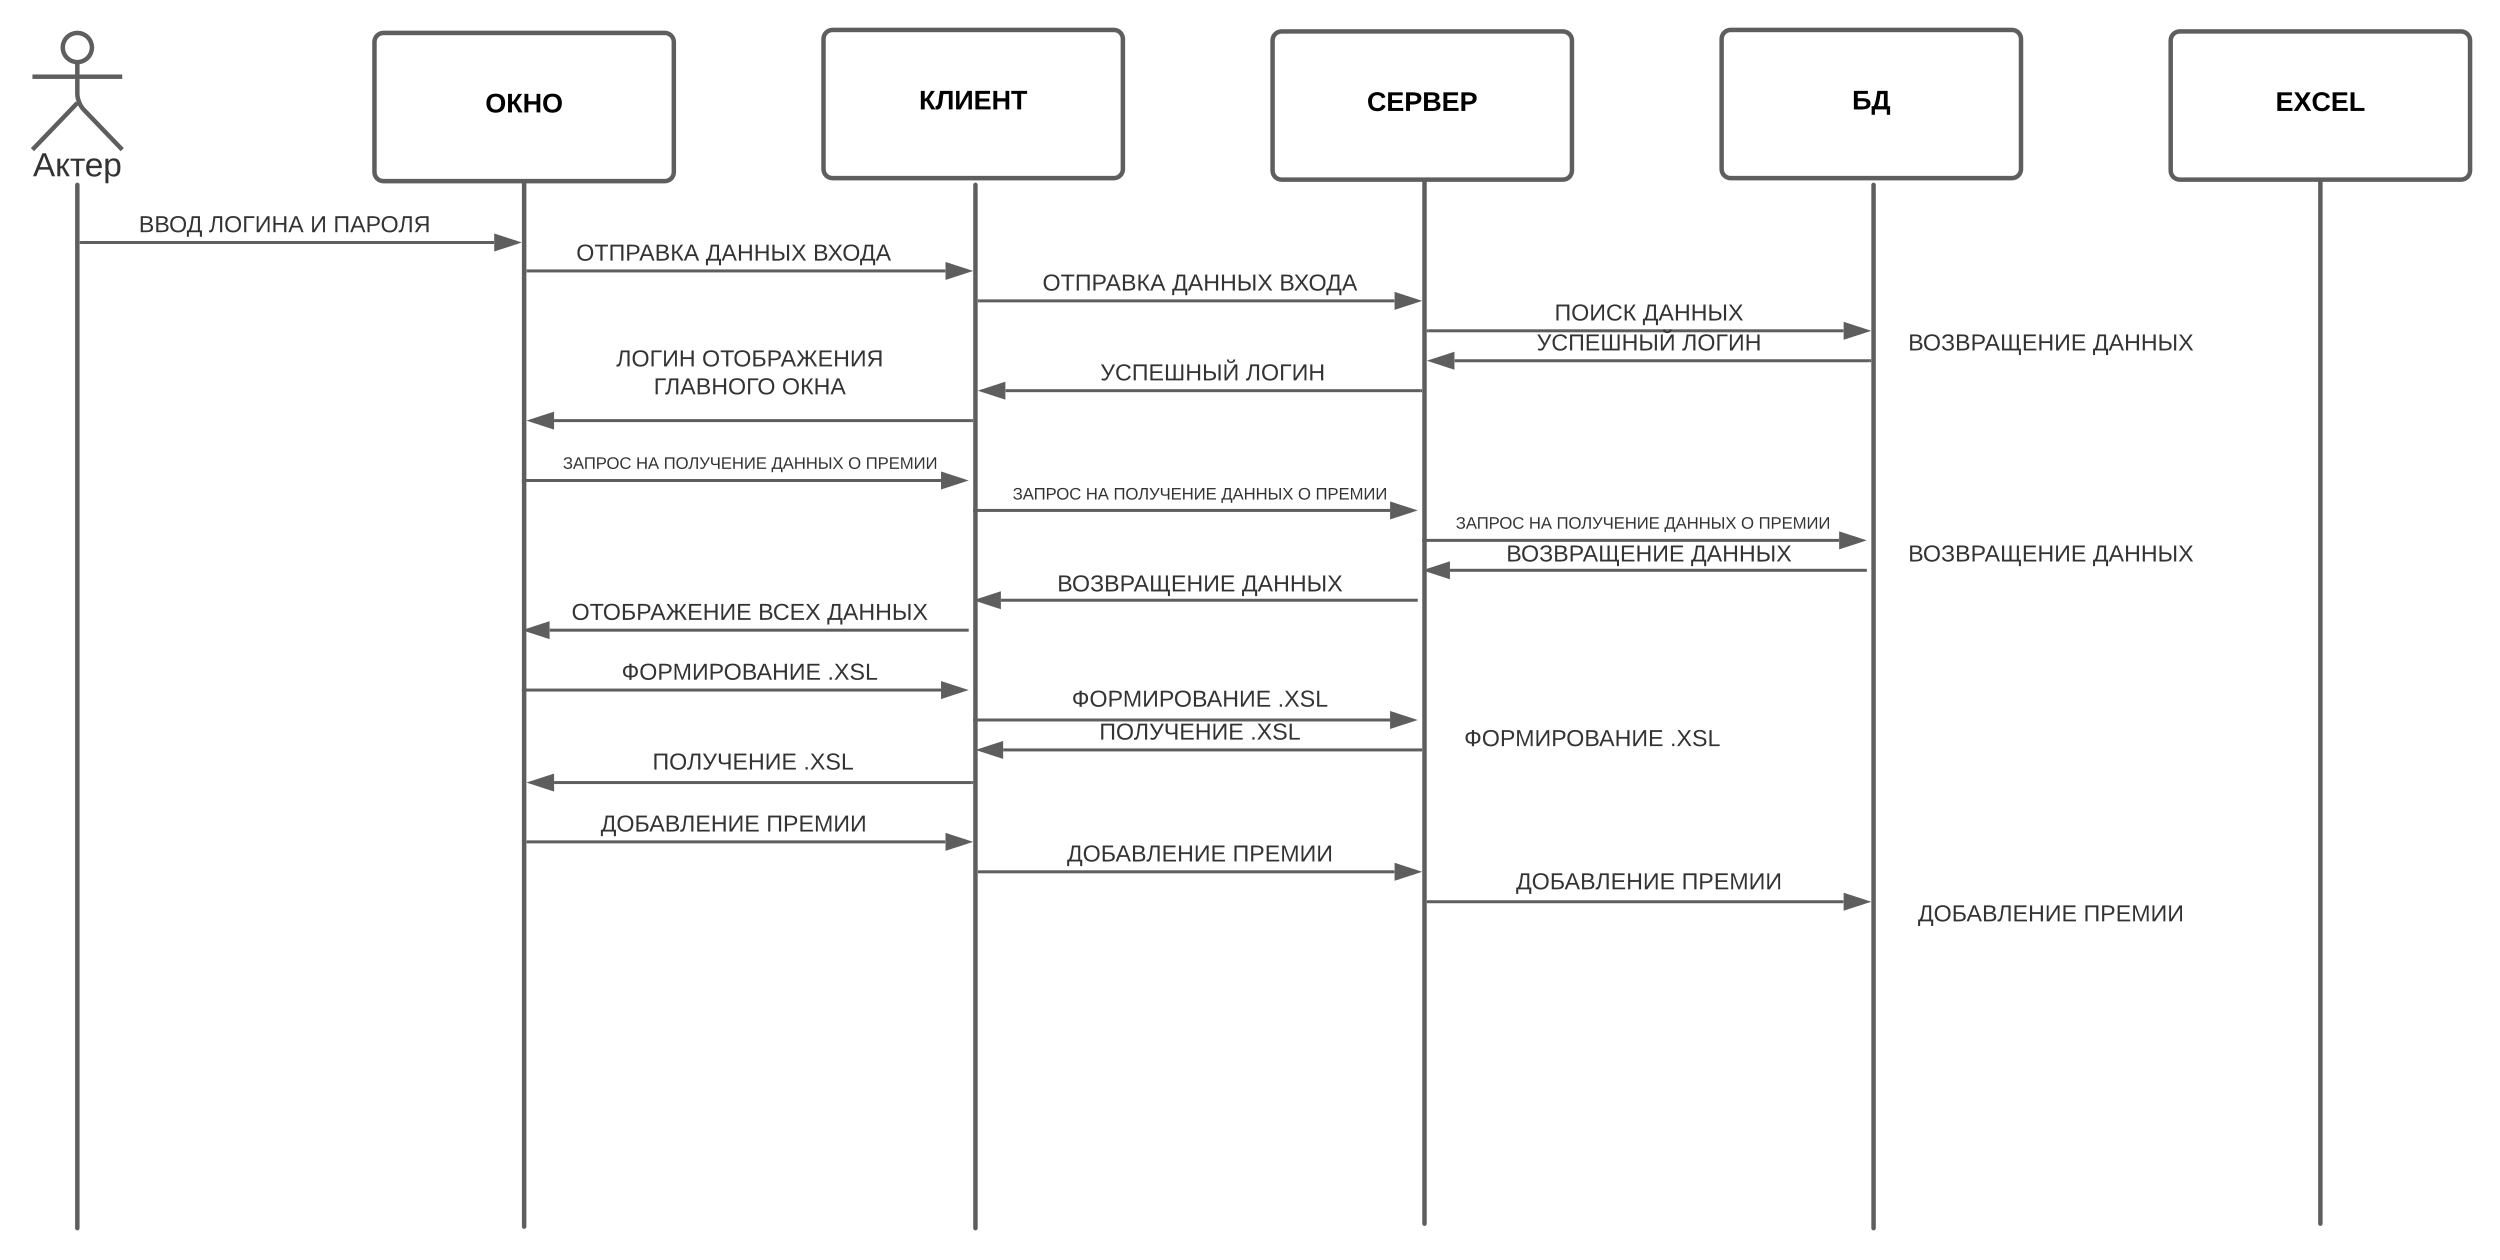 <svg xmlns="http://www.w3.org/2000/svg" xmlns:xlink="http://www.w3.org/1999/xlink" xmlns:lucid="lucid" width="1670.16" height="842"><g transform="translate(50.16 -79)" lucid:page-tab-id="0_0"><path d="M-1806.87 0h3677.74v1322.83h-3677.74z" fill="#fff"/><path d="M20 201h240v60H20z" fill="none"/><use xlink:href="#a" transform="matrix(1,0,0,1,20,201) translate(22.583 33.111)"/><use xlink:href="#b" transform="matrix(1,0,0,1,20,201) translate(69.38 33.111)"/><use xlink:href="#c" transform="matrix(1,0,0,1,20,201) translate(137.09 33.111)"/><use xlink:href="#d" transform="matrix(1,0,0,1,20,201) translate(152.559 33.111)"/><path d="M11.25 110.75c0 5.38-4.37 9.75-9.75 9.75s-9.75-4.37-9.75-9.75S-3.88 101 1.5 101s9.75 4.37 9.75 9.75z" stroke="#5e5e5e" stroke-width="3" fill="#fff"/><path d="M1.5 120.5v21.3c0 3.3 1.86 7.94 4.16 10.32L31.5 179m-30-31.2l-30 31.2m0-48.75h60" stroke="#5e5e5e" stroke-width="3" fill="none"/><path d="M-28.5 107c0-3.3 2.7-6 6-6h48c3.3 0 6 2.7 6 6v88c0 3.3-2.7 6-6 6h-48c-3.3 0-6-2.7-6-6z" fill="none"/><use xlink:href="#e" transform="matrix(1,0,0,1,-108.5,179) translate(80.34 17.778)"/><path d="M500 105c0-3.3 2.7-6 6-6h188c3.3 0 6 2.7 6 6v87c0 3.3-2.7 6-6 6H506c-3.3 0-6-2.7-6-6z" stroke="#5e5e5e" stroke-width="3" fill="#fff"/><use xlink:href="#f" transform="matrix(1,0,0,1,508,107) translate(55.825 45.1)"/><path d="M800 106c0-3.3 2.7-6 6-6h188c3.3 0 6 2.7 6 6v87c0 3.3-2.7 6-6 6H806c-3.3 0-6-2.7-6-6z" stroke="#5e5e5e" stroke-width="3" fill="#fff"/><use xlink:href="#g" transform="matrix(1,0,0,1,808,108) translate(55.05 45.1)"/><path d="M1100 105c0-3.3 2.7-6 6-6h188c3.3 0 6 2.7 6 6v87c0 3.3-2.7 6-6 6h-188c-3.3 0-6-2.7-6-6z" stroke="#5e5e5e" stroke-width="3" fill="#fff"/><use xlink:href="#h" transform="matrix(1,0,0,1,1108,107) translate(79.15 45.1)"/><path d="M200 107c0-3.3 2.7-6 6-6h188c3.3 0 6 2.7 6 6v87c0 3.3-2.7 6-6 6H206c-3.3 0-6-2.7-6-6z" stroke="#5e5e5e" stroke-width="3" fill="#fff"/><use xlink:href="#i" transform="matrix(1,0,0,1,208,109) translate(66.05 45.1)"/><path d="M1400 106c0-3.3 2.7-6 6-6h188c3.3 0 6 2.7 6 6v87c0 3.3-2.7 6-6 6h-188c-3.3 0-6-2.7-6-6z" stroke="#5e5e5e" stroke-width="3" fill="#fff"/><use xlink:href="#j" transform="matrix(1,0,0,1,1408,108) translate(62.05 45.1)"/><path d="M300 200.75c.4 0 .75.34.75.75v697c0 .4-.34.75-.75.75-.4 0-.75-.34-.75-.75v-697c0-.4.34-.75.75-.75zM601.5 201.75c.4 0 .75.34.75.75v697c0 .4-.34.75-.75.75-.4 0-.75-.34-.75-.75v-697c0-.4.34-.75.75-.75zM1.5 201.75c.4 0 .75.34.75.75v697c0 .4-.34.75-.75.75-.4 0-.75-.34-.75-.75v-697c0-.4.34-.75.75-.75zM901.5 198.75c.4 0 .75.34.75.75v697c0 .4-.34.75-.75.75-.4 0-.75-.34-.75-.75v-697c0-.4.34-.75.75-.75zM1201.5 201.75c.4 0 .75.34.75.75v697c0 .4-.34.75-.75.75-.4 0-.75-.34-.75-.75v-697c0-.4.34-.75.75-.75zM1500 198.75c.4 0 .75.34.75.75v697c0 .4-.34.75-.75.75-.4 0-.75-.34-.75-.75v-697c0-.4.34-.75.75-.75z" stroke="#5e5e5e" stroke-width="1.5" fill="none"/><path d="M4 241h276" stroke="#5e5e5e" stroke-width="2" fill="none"/><path d="M4.03 242H3v-2h1.03" fill="#5e5e5e"/><path d="M295.26 241L281 245.64v-9.28z" stroke="#5e5e5e" stroke-width="2" fill="#5e5e5e"/><path d="M302.5 260h279" stroke="#5e5e5e" stroke-width="2" fill="none"/><path d="M302.53 261h-1.03v-2h1.03" fill="#5e5e5e"/><path d="M596.76 260l-14.26 4.64v-9.28z" stroke="#5e5e5e" stroke-width="2" fill="#5e5e5e"/><path d="M604 280h277.5" stroke="#5e5e5e" stroke-width="2" fill="none"/><path d="M604.03 281H603v-2h1.03" fill="#5e5e5e"/><path d="M896.76 280l-14.26 4.64v-9.28z" stroke="#5e5e5e" stroke-width="2" fill="#5e5e5e"/><path d="M904 300h277.5" stroke="#5e5e5e" stroke-width="2" fill="none"/><path d="M904.03 301H903v-2h1.03" fill="#5e5e5e"/><path d="M1196.76 300l-14.26 4.64v-9.28z" stroke="#5e5e5e" stroke-width="2" fill="#5e5e5e"/><path d="M1199 320H921.5" stroke="#5e5e5e" stroke-width="2" fill="none"/><path d="M1200 321h-1.03v-2h1.03" fill="#5e5e5e"/><path d="M906.24 320l14.26-4.64v9.28z" stroke="#5e5e5e" stroke-width="2" fill="#5e5e5e"/><path d="M899 340H621.5" stroke="#5e5e5e" stroke-width="2" fill="none"/><path d="M900 341h-1.03v-2H900" fill="#5e5e5e"/><path d="M606.24 340l14.26-4.64v9.28z" stroke="#5e5e5e" stroke-width="2" fill="#5e5e5e"/><path d="M599 360H320" stroke="#5e5e5e" stroke-width="2" fill="none"/><path d="M600 361h-1.03v-2H600" fill="#5e5e5e"/><path d="M304.74 360l14.26-4.64v9.28z" stroke="#5e5e5e" stroke-width="2" fill="#5e5e5e"/><path d="M299.5 400h279M299.53 400h-1.03" stroke="#5e5e5e" stroke-width="2" fill="none"/><path d="M593.76 400l-14.26 4.64v-9.28z" stroke="#5e5e5e" stroke-width="2" fill="#5e5e5e"/><path d="M601 420h277.5M601.03 420H600" stroke="#5e5e5e" stroke-width="2" fill="none"/><path d="M893.76 420l-14.26 4.64v-9.28z" stroke="#5e5e5e" stroke-width="2" fill="#5e5e5e"/><path d="M901 440h277.5M901.03 440H900" stroke="#5e5e5e" stroke-width="2" fill="none"/><path d="M1193.76 440l-14.26 4.64v-9.28z" stroke="#5e5e5e" stroke-width="2" fill="#5e5e5e"/><path d="M1196 460H918.5M1195.97 460h1.03" stroke="#5e5e5e" stroke-width="2" fill="none"/><path d="M903.24 460l14.26-4.64v9.28z" stroke="#5e5e5e" stroke-width="2" fill="#5e5e5e"/><path d="M896 480H618.5M895.97 480H897" stroke="#5e5e5e" stroke-width="2" fill="none"/><path d="M603.24 480l14.26-4.64v9.28z" stroke="#5e5e5e" stroke-width="2" fill="#5e5e5e"/><path d="M596 500H317M595.97 500H597" stroke="#5e5e5e" stroke-width="2" fill="none"/><path d="M301.74 500l14.26-4.64v9.28z" stroke="#5e5e5e" stroke-width="2" fill="#5e5e5e"/><path d="M299.5 540h279M299.53 540h-1.03" stroke="#5e5e5e" stroke-width="2" fill="none"/><path d="M593.76 540l-14.26 4.64v-9.28z" stroke="#5e5e5e" stroke-width="2" fill="#5e5e5e"/><path d="M601 560h277.5M601.03 560H600" stroke="#5e5e5e" stroke-width="2" fill="none"/><path d="M893.76 560l-14.26 4.64v-9.28z" stroke="#5e5e5e" stroke-width="2" fill="#5e5e5e"/><path d="M899 580H620M898.97 580H900" stroke="#5e5e5e" stroke-width="2" fill="none"/><path d="M604.74 580l14.26-4.64v9.28z" stroke="#5e5e5e" stroke-width="2" fill="#5e5e5e"/><path d="M599 601.8H320" stroke="#5e5e5e" stroke-width="2" fill="none"/><path d="M600 602.8h-1.03v-2H600" fill="#5e5e5e"/><path d="M304.74 601.8l14.26-4.63v9.27z" stroke="#5e5e5e" stroke-width="2" fill="#5e5e5e"/><path d="M320 220h240v60H320z" fill="none"/><use xlink:href="#k" transform="matrix(1,0,0,1,320,220) translate(14.827 33.111)"/><use xlink:href="#l" transform="matrix(1,0,0,1,320,220) translate(101.333 33.111)"/><use xlink:href="#m" transform="matrix(1,0,0,1,320,220) translate(173.019 33.111)"/><path d="M631.5 240h240v60h-240z" fill="none"/><use xlink:href="#k" transform="matrix(1,0,0,1,631.5,240) translate(14.827 33.111)"/><use xlink:href="#l" transform="matrix(1,0,0,1,631.5,240) translate(101.333 33.111)"/><use xlink:href="#m" transform="matrix(1,0,0,1,631.5,240) translate(173.019 33.111)"/><path d="M931.5 260h240v60h-240z" fill="none"/><use xlink:href="#n" transform="matrix(1,0,0,1,931.5,260) translate(56.849 33.111)"/><use xlink:href="#o" transform="matrix(1,0,0,1,931.5,260) translate(115.787 33.111)"/><path d="M1200 280h240v60h-240z" fill="none"/><use xlink:href="#p" transform="matrix(1,0,0,1,1200,280) translate(24.636 33.111)"/><use xlink:href="#o" transform="matrix(1,0,0,1,1200,280) translate(148 33.111)"/><path d="M931.5 280h240v60h-240z" fill="none"/><use xlink:href="#q" transform="matrix(1,0,0,1,931.5,280) translate(44.901 33.111)"/><use xlink:href="#r" transform="matrix(1,0,0,1,931.5,280) translate(142.08 33.111)"/><path d="M640 300h240v60H640z" fill="none"/><use xlink:href="#q" transform="matrix(1,0,0,1,640,300) translate(44.901 33.111)"/><use xlink:href="#r" transform="matrix(1,0,0,1,640,300) translate(142.08 33.111)"/><path d="M330.75 300h240v60h-240z" fill="none"/><use xlink:href="#s" transform="matrix(1,0,0,1,330.75,300) translate(30.772 23.778)"/><use xlink:href="#t" transform="matrix(1,0,0,1,330.75,300) translate(88.111 23.778)"/><use xlink:href="#u" transform="matrix(1,0,0,1,330.75,300) translate(55.812 42.444)"/><use xlink:href="#v" transform="matrix(1,0,0,1,330.75,300) translate(141.497 42.444)"/><path d="M301.5 360H600v60H301.5z" fill="none"/><use xlink:href="#w" transform="matrix(1,0,0,1,301.5,360) translate(24.392 32.222)"/><use xlink:href="#x" transform="matrix(1,0,0,1,301.5,360) translate(73.219 32.222)"/><use xlink:href="#y" transform="matrix(1,0,0,1,301.5,360) translate(91.707 32.222)"/><use xlink:href="#z" transform="matrix(1,0,0,1,301.5,360) translate(163.744 32.222)"/><use xlink:href="#A" transform="matrix(1,0,0,1,301.5,360) translate(214.948 32.222)"/><use xlink:href="#B" transform="matrix(1,0,0,1,301.5,360) translate(226.676 32.222)"/><path d="M603 381h297v59H603z" fill="none"/><use xlink:href="#w" transform="matrix(1,0,0,1,603,381) translate(23.392 31.722)"/><use xlink:href="#x" transform="matrix(1,0,0,1,603,381) translate(72.219 31.722)"/><use xlink:href="#y" transform="matrix(1,0,0,1,603,381) translate(90.707 31.722)"/><use xlink:href="#z" transform="matrix(1,0,0,1,603,381) translate(162.744 31.722)"/><use xlink:href="#A" transform="matrix(1,0,0,1,603,381) translate(213.948 31.722)"/><use xlink:href="#B" transform="matrix(1,0,0,1,603,381) translate(225.676 31.722)"/><path d="M903 400h288.5v60H903z" fill="none"/><use xlink:href="#w" transform="matrix(1,0,0,1,903,400) translate(19.392 32.222)"/><use xlink:href="#x" transform="matrix(1,0,0,1,903,400) translate(68.219 32.222)"/><use xlink:href="#y" transform="matrix(1,0,0,1,903,400) translate(86.707 32.222)"/><use xlink:href="#z" transform="matrix(1,0,0,1,903,400) translate(158.744 32.222)"/><use xlink:href="#A" transform="matrix(1,0,0,1,903,400) translate(209.948 32.222)"/><use xlink:href="#B" transform="matrix(1,0,0,1,903,400) translate(221.676 32.222)"/><path d="M1200 421h240v60h-240z" fill="none"/><use xlink:href="#p" transform="matrix(1,0,0,1,1200,421) translate(24.636 33.111)"/><use xlink:href="#o" transform="matrix(1,0,0,1,1200,421) translate(148 33.111)"/><path d="M931.5 421h240v60h-240z" fill="none"/><use xlink:href="#p" transform="matrix(1,0,0,1,931.5,421) translate(24.636 33.111)"/><use xlink:href="#o" transform="matrix(1,0,0,1,931.5,421) translate(148 33.111)"/><path d="M631.5 441h240v60h-240z" fill="none"/><g><use xlink:href="#p" transform="matrix(1,0,0,1,631.5,441) translate(24.636 33.111)"/><use xlink:href="#o" transform="matrix(1,0,0,1,631.5,441) translate(148 33.111)"/></g><path d="M330.75 460h240v60h-240z" fill="none"/><g><use xlink:href="#C" transform="matrix(1,0,0,1,330.75,460) translate(0.957 33.111)"/><use xlink:href="#D" transform="matrix(1,0,0,1,330.75,460) translate(125.574 33.111)"/><use xlink:href="#o" transform="matrix(1,0,0,1,330.75,460) translate(171.679 33.111)"/></g><path d="M330.75 500h240v60h-240z" fill="none"/><g><use xlink:href="#E" transform="matrix(1,0,0,1,330.75,500) translate(34.38 33.111)"/><use xlink:href="#F" transform="matrix(1,0,0,1,330.75,500) translate(171.917 33.111)"/></g><path d="M631.5 518h240v60h-240z" fill="none"/><g><use xlink:href="#E" transform="matrix(1,0,0,1,631.5,518) translate(34.38 33.111)"/><use xlink:href="#F" transform="matrix(1,0,0,1,631.5,518) translate(171.917 33.111)"/></g><path d="M333 560h240v60H333z" fill="none"/><g><use xlink:href="#G" transform="matrix(1,0,0,1,333,560) translate(52.722 33.111)"/><use xlink:href="#F" transform="matrix(1,0,0,1,333,560) translate(153.574 33.111)"/></g><path d="M923 560h181.24v28.67H923z" fill="#fff" fill-opacity="0"/><g><use xlink:href="#E" transform="matrix(1,0,0,1,928,565) translate(0 12.444)"/><use xlink:href="#F" transform="matrix(1,0,0,1,928,565) translate(137.537 12.444)"/></g><path d="M631.5 540h240v60h-240z" fill="none"/><g><use xlink:href="#G" transform="matrix(1,0,0,1,631.5,540) translate(52.722 33.111)"/><use xlink:href="#F" transform="matrix(1,0,0,1,631.5,540) translate(153.574 33.111)"/></g><path d="M302.5 641.42h279M302.53 641.42h-1.03" stroke="#5e5e5e" stroke-width="2" fill="none"/><path d="M596.76 641.42l-14.26 4.63v-9.27z" stroke="#5e5e5e" stroke-width="2" fill="#5e5e5e"/><path d="M604 661.42h277.5M604.03 661.42H603" stroke="#5e5e5e" stroke-width="2" fill="none"/><path d="M896.76 661.42l-14.26 4.63v-9.27z" stroke="#5e5e5e" stroke-width="2" fill="#5e5e5e"/><path d="M904 681.42h277.5M904.03 681.42H903" stroke="#5e5e5e" stroke-width="2" fill="none"/><path d="M1196.76 681.42l-14.26 4.63v-9.27z" stroke="#5e5e5e" stroke-width="2" fill="#5e5e5e"/><path d="M320 601.42h240v60H320z" fill="none"/><g><use xlink:href="#H" transform="matrix(1,0,0,1,320,601.417) translate(31.139 33.111)"/><use xlink:href="#I" transform="matrix(1,0,0,1,320,601.417) translate(141.756 33.111)"/></g><path d="M631.5 621.42h240v60h-240z" fill="none"/><g><use xlink:href="#H" transform="matrix(1,0,0,1,631.5,621.417) translate(31.139 33.111)"/><use xlink:href="#I" transform="matrix(1,0,0,1,631.5,621.417) translate(141.756 33.111)"/></g><path d="M1200 661.42h240v60h-240z" fill="none"/><g><use xlink:href="#H" transform="matrix(1,0,0,1,1200,661.417) translate(31.139 33.111)"/><use xlink:href="#I" transform="matrix(1,0,0,1,1200,661.417) translate(141.756 33.111)"/></g><path d="M931.5 640h240v60h-240z" fill="none"/><g><use xlink:href="#H" transform="matrix(1,0,0,1,931.5,640) translate(31.139 33.111)"/><use xlink:href="#I" transform="matrix(1,0,0,1,931.5,640) translate(141.756 33.111)"/></g><defs><path fill="#333" d="M160-131c35 5 61 23 61 61C221 17 115-2 30 0v-248c76 3 177-17 177 60 0 33-19 50-47 57zm-97-11c50-1 110 9 110-42 0-47-63-36-110-37v79zm0 115c55-2 124 14 124-45 0-56-70-42-124-44v89" id="J"/><path fill="#333" d="M140-251c81 0 123 46 123 126C263-46 219 4 140 4 59 4 17-45 17-125s42-126 123-126zm0 227c63 0 89-41 89-101s-29-99-89-99c-61 0-89 39-89 99S79-25 140-24" id="K"/><path fill="#333" d="M206-28h31V72h-32V0H34v72H3V-28h25c38-50 38-143 51-220h127v220zm-32 0v-192h-66C95-156 94-78 66-28h108" id="L"/><g id="a"><use transform="matrix(0.043,0,0,0.043,0,0)" xlink:href="#J"/><use transform="matrix(0.043,0,0,0.043,10.37,0)" xlink:href="#J"/><use transform="matrix(0.043,0,0,0.043,20.222,0)" xlink:href="#K"/><use transform="matrix(0.043,0,0,0.043,31.975,0)" xlink:href="#L"/></g><path fill="#333" d="M174-220h-73C86-151 89-61 55-11 46 3 24 5 3 1v-27c55 4 50-76 57-132l12-90h135V0h-33v-220" id="M"/><path fill="#333" d="M188-248v28H63V0H30v-248h158" id="N"/><path fill="#333" d="M30 0v-248h30L58-37l132-211h39V0h-30l1-209L70 0H30" id="O"/><path fill="#333" d="M197 0v-115H63V0H30v-248h33v105h134v-105h34V0h-34" id="P"/><path fill="#333" d="M205 0l-28-72H64L36 0H1l101-248h38L239 0h-34zm-38-99l-47-123c-12 45-31 82-46 123h93" id="Q"/><g id="b"><use transform="matrix(0.043,0,0,0.043,0,0)" xlink:href="#M"/><use transform="matrix(0.043,0,0,0.043,10.198,0)" xlink:href="#K"/><use transform="matrix(0.043,0,0,0.043,22.296,0)" xlink:href="#N"/><use transform="matrix(0.043,0,0,0.043,30.679,0)" xlink:href="#O"/><use transform="matrix(0.043,0,0,0.043,41.827,0)" xlink:href="#P"/><use transform="matrix(0.043,0,0,0.043,53.019,0)" xlink:href="#Q"/></g><use transform="matrix(0.043,0,0,0.043,0,0)" xlink:href="#O" id="c"/><path fill="#333" d="M197 0v-219H63V0H30v-248h201V0h-34" id="R"/><path fill="#333" d="M30-248c87 1 191-15 191 75 0 78-77 80-158 76V0H30v-248zm33 125c57 0 124 11 124-50 0-59-68-47-124-48v98" id="S"/><path fill="#333" d="M27-177c-1-92 116-68 204-71V0h-34v-103h-77L56 0H17l70-107c-37-6-59-29-60-70zm170-44c-58 3-137-15-137 45 1 60 77 46 137 47v-92" id="T"/><g id="d"><use transform="matrix(0.043,0,0,0.043,0,0)" xlink:href="#R"/><use transform="matrix(0.043,0,0,0.043,11.148,0)" xlink:href="#Q"/><use transform="matrix(0.043,0,0,0.043,21.519,0)" xlink:href="#S"/><use transform="matrix(0.043,0,0,0.043,31.543,0)" xlink:href="#K"/><use transform="matrix(0.043,0,0,0.043,43.469,0)" xlink:href="#M"/><use transform="matrix(0.043,0,0,0.043,53.667,0)" xlink:href="#T"/></g><path fill="#333" d="M75-87c-4 1-14 3-19 3V0H24v-190h32v83c26-2 31-21 43-41l26-42h33l-61 86L159 0h-35" id="U"/><path fill="#333" d="M6-190h153v23H98V0H67v-167H6v-23" id="V"/><path fill="#333" d="M100-194c63 0 86 42 84 106H49c0 40 14 67 53 68 26 1 43-12 49-29l28 8c-11 28-37 45-77 45C44 4 14-33 15-96c1-61 26-98 85-98zm52 81c6-60-76-77-97-28-3 7-6 17-6 28h103" id="W"/><path fill="#333" d="M115-194c55 1 70 41 70 98S169 2 115 4C84 4 66-9 55-30l1 105H24l-1-265h31l2 30c10-21 28-34 59-34zm-8 174c40 0 45-34 45-75s-6-73-45-74c-42 0-51 32-51 76 0 43 10 73 51 73" id="X"/><g id="e"><use transform="matrix(0.062,0,0,0.062,0,0)" xlink:href="#Q"/><use transform="matrix(0.062,0,0,0.062,14.815,0)" xlink:href="#U"/><use transform="matrix(0.062,0,0,0.062,24.753,0)" xlink:href="#V"/><use transform="matrix(0.062,0,0,0.062,34.63,0)" xlink:href="#W"/><use transform="matrix(0.062,0,0,0.062,46.975,0)" xlink:href="#X"/></g><path d="M98-112c-6 3-14 5-22 6V0H24v-248h52v106c24-6 35-30 47-49l36-57h53l-77 111L220 0h-56" id="Y"/><path d="M107-205C87-117 104 19 1 0v-44c46 2 41-73 48-121l12-83h168V0h-50v-205h-72" id="Z"/><path d="M24 0v-248h46L69-55l107-193h59V0h-46l1-191L83 0H24" id="aa"/><path d="M24 0v-248h195v40H76v63h132v40H76v65h150V0H24" id="ab"/><path d="M186 0v-106H76V0H24v-248h52v99h110v-99h50V0h-50" id="ac"/><path d="M136-208V0H84v-208H4v-40h212v40h-80" id="ad"/><g id="f"><use transform="matrix(0.05,0,0,0.05,0,0)" xlink:href="#Y"/><use transform="matrix(0.05,0,0,0.05,10.95,0)" xlink:href="#Z"/><use transform="matrix(0.05,0,0,0.05,23.55,0)" xlink:href="#aa"/><use transform="matrix(0.05,0,0,0.05,36.45,0)" xlink:href="#ab"/><use transform="matrix(0.05,0,0,0.05,48.45,0)" xlink:href="#ac"/><use transform="matrix(0.05,0,0,0.05,61.4,0)" xlink:href="#ad"/></g><path d="M67-125c0 53 21 87 73 88 37 1 54-22 65-47l45 17C233-25 199 4 140 4 58 4 20-42 15-125 8-235 124-281 211-232c18 10 29 29 36 50l-46 12c-8-25-30-41-62-41-52 0-71 34-72 86" id="ae"/><path d="M24-248c93 1 206-16 204 79-1 75-69 88-152 82V0H24v-248zm52 121c47 0 100 7 100-41 0-47-54-39-100-39v80" id="af"/><path d="M182-130c37 4 62 22 62 59C244 23 116-4 24 0v-248c84 5 203-23 205 63 0 31-19 50-47 55zM76-148c40-3 101 13 101-30 0-44-60-28-101-31v61zm0 110c48-3 116 14 116-37 0-48-69-32-116-35v72" id="ag"/><g id="g"><use transform="matrix(0.05,0,0,0.05,0,0)" xlink:href="#ae"/><use transform="matrix(0.05,0,0,0.05,12.95,0)" xlink:href="#ab"/><use transform="matrix(0.05,0,0,0.05,24.95,0)" xlink:href="#af"/><use transform="matrix(0.05,0,0,0.05,36.95,0)" xlink:href="#ag"/><use transform="matrix(0.05,0,0,0.05,49.9,0)" xlink:href="#ab"/><use transform="matrix(0.05,0,0,0.05,61.9,0)" xlink:href="#af"/></g><path d="M76-149c81-1 171-10 170 73C244 22 120-3 24 0v-248h187v40H76v59zm0 109c48-3 118 14 118-35 0-47-71-32-118-34v69" id="ah"/><path d="M217-43h33V72h-44V0H47v72H3V-43h28c29-54 38-131 48-205h138v205zm-50 0v-162h-46c-7 58-16 118-36 162h82" id="ai"/><g id="h"><use transform="matrix(0.05,0,0,0.05,0,0)" xlink:href="#ah"/><use transform="matrix(0.05,0,0,0.05,12.9,0)" xlink:href="#ai"/></g><path d="M140-251c80 0 125 45 125 126S219 4 139 4C58 4 15-44 15-125s44-126 125-126zm-1 214c52 0 73-35 73-88 0-50-21-86-72-86-52 0-73 35-73 86s22 88 72 88" id="aj"/><g id="i"><use transform="matrix(0.05,0,0,0.05,0,0)" xlink:href="#aj"/><use transform="matrix(0.05,0,0,0.05,14,0)" xlink:href="#Y"/><use transform="matrix(0.05,0,0,0.05,24.95,0)" xlink:href="#ac"/><use transform="matrix(0.05,0,0,0.05,37.9,0)" xlink:href="#aj"/></g><path d="M24 0v-248h195v40H76v63h132v40H76v65h150V0H24" id="ak"/><path d="M182 0l-62-99L58 0H3l86-130-79-118h55l55 88 55-88h55l-75 118L237 0h-55" id="al"/><path d="M67-125c0 53 21 87 73 88 37 1 54-22 65-47l45 17C233-25 199 4 140 4 58 4 20-42 15-125 8-235 124-281 211-232c18 10 29 29 36 50l-46 12c-8-25-30-41-62-41-52 0-71 34-72 86" id="am"/><path d="M24 0v-248h52v208h133V0H24" id="an"/><g id="j"><use transform="matrix(0.05,0,0,0.05,0,0)" xlink:href="#ak"/><use transform="matrix(0.05,0,0,0.05,12,0)" xlink:href="#al"/><use transform="matrix(0.05,0,0,0.05,24,0)" xlink:href="#am"/><use transform="matrix(0.05,0,0,0.05,36.95,0)" xlink:href="#ak"/><use transform="matrix(0.05,0,0,0.05,48.95,0)" xlink:href="#an"/></g><path fill="#333" d="M127-220V0H93v-220H8v-28h204v28h-85" id="ao"/><path fill="#333" d="M94-120c-9 3-20 7-31 7V0H30v-248h33v109c41-1 47-27 65-55l36-54h35c-23 32-58 90-81 112L208 0h-39" id="ap"/><g id="k"><use transform="matrix(0.043,0,0,0.043,0,0)" xlink:href="#K"/><use transform="matrix(0.043,0,0,0.043,12.099,0)" xlink:href="#ao"/><use transform="matrix(0.043,0,0,0.043,21.562,0)" xlink:href="#R"/><use transform="matrix(0.043,0,0,0.043,32.71,0)" xlink:href="#S"/><use transform="matrix(0.043,0,0,0.043,42.043,0)" xlink:href="#Q"/><use transform="matrix(0.043,0,0,0.043,52.414,0)" xlink:href="#J"/><use transform="matrix(0.043,0,0,0.043,62.784,0)" xlink:href="#ap"/><use transform="matrix(0.043,0,0,0.043,71.815,0)" xlink:href="#Q"/></g><path fill="#333" d="M63-143c77-2 155-4 155 70C218 13 117 1 30 0v-248h33v105zm0 116c54-1 121 11 121-45 0-53-67-44-121-44v89zM256 0v-248h33V0h-33" id="aq"/><path fill="#333" d="M195 0l-74-108L45 0H8l94-129-87-119h37l69 98 67-98h37l-84 118L233 0h-38" id="ar"/><g id="l"><use transform="matrix(0.043,0,0,0.043,0,0)" xlink:href="#L"/><use transform="matrix(0.043,0,0,0.043,10.5,0)" xlink:href="#Q"/><use transform="matrix(0.043,0,0,0.043,20.87,0)" xlink:href="#P"/><use transform="matrix(0.043,0,0,0.043,32.062,0)" xlink:href="#P"/><use transform="matrix(0.043,0,0,0.043,43.253,0)" xlink:href="#aq"/><use transform="matrix(0.043,0,0,0.043,56.994,0)" xlink:href="#ar"/></g><g id="m"><use transform="matrix(0.043,0,0,0.043,0,0)" xlink:href="#J"/><use transform="matrix(0.043,0,0,0.043,9.679,0)" xlink:href="#ar"/><use transform="matrix(0.043,0,0,0.043,19.531,0)" xlink:href="#K"/><use transform="matrix(0.043,0,0,0.043,31.284,0)" xlink:href="#L"/><use transform="matrix(0.043,0,0,0.043,41.784,0)" xlink:href="#Q"/></g><path fill="#333" d="M212-179c-10-28-35-45-73-45-59 0-87 40-87 99 0 60 29 101 89 101 43 0 62-24 78-52l27 14C228-24 195 4 139 4 59 4 22-46 18-125c-6-104 99-153 187-111 19 9 31 26 39 46" id="as"/><g id="n"><use transform="matrix(0.043,0,0,0.043,0,0)" xlink:href="#R"/><use transform="matrix(0.043,0,0,0.043,11.148,0)" xlink:href="#K"/><use transform="matrix(0.043,0,0,0.043,23.247,0)" xlink:href="#O"/><use transform="matrix(0.043,0,0,0.043,34.395,0)" xlink:href="#as"/><use transform="matrix(0.043,0,0,0.043,45.586,0)" xlink:href="#ap"/></g><g id="o"><use transform="matrix(0.043,0,0,0.043,0,0)" xlink:href="#L"/><use transform="matrix(0.043,0,0,0.043,10.5,0)" xlink:href="#Q"/><use transform="matrix(0.043,0,0,0.043,20.87,0)" xlink:href="#P"/><use transform="matrix(0.043,0,0,0.043,32.062,0)" xlink:href="#P"/><use transform="matrix(0.043,0,0,0.043,43.253,0)" xlink:href="#aq"/><use transform="matrix(0.043,0,0,0.043,56.994,0)" xlink:href="#ar"/></g><path fill="#333" d="M200-71c5 87-137 96-174 38-6-8-10-16-14-25l29-13c12 25 29 48 67 48 33 0 58-14 58-48 0-41-36-45-82-44v-26c42 2 76-5 75-43-1-27-20-40-49-40-34 0-53 18-62 43l-31-10c14-38 43-60 94-60 47 0 79 19 81 64 1 36-22 50-49 58 33 5 55 22 57 58" id="at"/><path fill="#333" d="M323-28V72h-31V0H30v-248h33v220h82v-220h33v220h82v-220h32v220h31" id="au"/><path fill="#333" d="M30 0v-248h187v28H63v79h144v27H63v87h162V0H30" id="av"/><g id="p"><use transform="matrix(0.043,0,0,0.043,0,0)" xlink:href="#J"/><use transform="matrix(0.043,0,0,0.043,9.852,0)" xlink:href="#K"/><use transform="matrix(0.043,0,0,0.043,21.951,0)" xlink:href="#at"/><use transform="matrix(0.043,0,0,0.043,31.327,0)" xlink:href="#J"/><use transform="matrix(0.043,0,0,0.043,41.698,0)" xlink:href="#S"/><use transform="matrix(0.043,0,0,0.043,51.031,0)" xlink:href="#Q"/><use transform="matrix(0.043,0,0,0.043,61.401,0)" xlink:href="#au"/><use transform="matrix(0.043,0,0,0.043,75.963,0)" xlink:href="#av"/><use transform="matrix(0.043,0,0,0.043,86.333,0)" xlink:href="#P"/><use transform="matrix(0.043,0,0,0.043,97.525,0)" xlink:href="#O"/><use transform="matrix(0.043,0,0,0.043,108.673,0)" xlink:href="#av"/></g><path fill="#333" d="M30-34c39 28 70-14 80-46L10-248h38l79 138 67-138h36L114-29C100 3 49 14 16-9" id="aw"/><path fill="#333" d="M30 0v-248h33v220h86v-220h33v220h86v-220h32V0H30" id="ax"/><path fill="#333" d="M195-325c8 67-111 74-126 20-2-7-3-13-3-20h29c2 22 12 35 35 35s35-12 36-35h29zM30 0v-248h30L58-37l132-211h39V0h-30l1-209L70 0H30" id="ay"/><g id="q"><use transform="matrix(0.043,0,0,0.043,0,0)" xlink:href="#aw"/><use transform="matrix(0.043,0,0,0.043,9.852,0)" xlink:href="#as"/><use transform="matrix(0.043,0,0,0.043,21.043,0)" xlink:href="#R"/><use transform="matrix(0.043,0,0,0.043,32.191,0)" xlink:href="#av"/><use transform="matrix(0.043,0,0,0.043,42.562,0)" xlink:href="#ax"/><use transform="matrix(0.043,0,0,0.043,56.778,0)" xlink:href="#P"/><use transform="matrix(0.043,0,0,0.043,67.969,0)" xlink:href="#aq"/><use transform="matrix(0.043,0,0,0.043,81.71,0)" xlink:href="#ay"/></g><g id="r"><use transform="matrix(0.043,0,0,0.043,0,0)" xlink:href="#M"/><use transform="matrix(0.043,0,0,0.043,10.198,0)" xlink:href="#K"/><use transform="matrix(0.043,0,0,0.043,22.296,0)" xlink:href="#N"/><use transform="matrix(0.043,0,0,0.043,30.679,0)" xlink:href="#O"/><use transform="matrix(0.043,0,0,0.043,41.827,0)" xlink:href="#P"/></g><g id="s"><use transform="matrix(0.043,0,0,0.043,0,0)" xlink:href="#M"/><use transform="matrix(0.043,0,0,0.043,10.198,0)" xlink:href="#K"/><use transform="matrix(0.043,0,0,0.043,22.296,0)" xlink:href="#N"/><use transform="matrix(0.043,0,0,0.043,30.679,0)" xlink:href="#O"/><use transform="matrix(0.043,0,0,0.043,41.827,0)" xlink:href="#P"/></g><path fill="#333" d="M63-143c77-2 155-4 155 70C218 13 117 1 30 0v-248h162v28H63v77zm0 116c54-1 121 11 121-45 0-53-67-44-121-44v89" id="az"/><path fill="#333" d="M213-120c-9 3-19 6-30 7V0h-34v-113c-11-1-21-4-30-7L44 0H5l89-136c-22-22-58-81-81-112h35l70 99c8 8 16 9 31 10v-109h34v109c41-1 47-27 65-55l36-54h35l-50 72c-15 22-25 36-31 40L327 0h-39" id="aA"/><g id="t"><use transform="matrix(0.043,0,0,0.043,0,0)" xlink:href="#K"/><use transform="matrix(0.043,0,0,0.043,12.099,0)" xlink:href="#ao"/><use transform="matrix(0.043,0,0,0.043,20.87,0)" xlink:href="#K"/><use transform="matrix(0.043,0,0,0.043,32.969,0)" xlink:href="#az"/><use transform="matrix(0.043,0,0,0.043,43.167,0)" xlink:href="#S"/><use transform="matrix(0.043,0,0,0.043,52.5,0)" xlink:href="#Q"/><use transform="matrix(0.043,0,0,0.043,62.87,0)" xlink:href="#aA"/><use transform="matrix(0.043,0,0,0.043,77.216,0)" xlink:href="#av"/><use transform="matrix(0.043,0,0,0.043,87.586,0)" xlink:href="#P"/><use transform="matrix(0.043,0,0,0.043,98.778,0)" xlink:href="#O"/><use transform="matrix(0.043,0,0,0.043,109.926,0)" xlink:href="#T"/></g><g id="u"><use transform="matrix(0.043,0,0,0.043,0,0)" xlink:href="#N"/><use transform="matrix(0.043,0,0,0.043,7.519,0)" xlink:href="#M"/><use transform="matrix(0.043,0,0,0.043,17.716,0)" xlink:href="#Q"/><use transform="matrix(0.043,0,0,0.043,28.086,0)" xlink:href="#J"/><use transform="matrix(0.043,0,0,0.043,38.457,0)" xlink:href="#P"/><use transform="matrix(0.043,0,0,0.043,49.648,0)" xlink:href="#K"/><use transform="matrix(0.043,0,0,0.043,61.747,0)" xlink:href="#N"/><use transform="matrix(0.043,0,0,0.043,69.265,0)" xlink:href="#K"/></g><g id="v"><use transform="matrix(0.043,0,0,0.043,0,0)" xlink:href="#K"/><use transform="matrix(0.043,0,0,0.043,12.099,0)" xlink:href="#ap"/><use transform="matrix(0.043,0,0,0.043,21.13,0)" xlink:href="#P"/><use transform="matrix(0.043,0,0,0.043,32.321,0)" xlink:href="#Q"/></g><g id="w"><use transform="matrix(0.031,0,0,0.031,0,0)" xlink:href="#at"/><use transform="matrix(0.031,0,0,0.031,6.698,0)" xlink:href="#Q"/><use transform="matrix(0.031,0,0,0.031,13.981,0)" xlink:href="#R"/><use transform="matrix(0.031,0,0,0.031,21.944,0)" xlink:href="#S"/><use transform="matrix(0.031,0,0,0.031,29.105,0)" xlink:href="#K"/><use transform="matrix(0.031,0,0,0.031,37.747,0)" xlink:href="#as"/></g><g id="x"><use transform="matrix(0.031,0,0,0.031,0,0)" xlink:href="#P"/><use transform="matrix(0.031,0,0,0.031,7.994,0)" xlink:href="#Q"/></g><path fill="#333" d="M62-147c-4 58 76 40 115 32v-133h34V0h-34v-89C118-74 28-68 28-143v-105h34v101" id="aB"/><g id="y"><use transform="matrix(0.031,0,0,0.031,0,0)" xlink:href="#R"/><use transform="matrix(0.031,0,0,0.031,7.963,0)" xlink:href="#K"/><use transform="matrix(0.031,0,0,0.031,16.481,0)" xlink:href="#M"/><use transform="matrix(0.031,0,0,0.031,23.765,0)" xlink:href="#aw"/><use transform="matrix(0.031,0,0,0.031,30.802,0)" xlink:href="#aB"/><use transform="matrix(0.031,0,0,0.031,38.179,0)" xlink:href="#av"/><use transform="matrix(0.031,0,0,0.031,45.586,0)" xlink:href="#P"/><use transform="matrix(0.031,0,0,0.031,53.58,0)" xlink:href="#O"/><use transform="matrix(0.031,0,0,0.031,61.543,0)" xlink:href="#av"/></g><g id="z"><use transform="matrix(0.031,0,0,0.031,0,0)" xlink:href="#L"/><use transform="matrix(0.031,0,0,0.031,7.5,0)" xlink:href="#Q"/><use transform="matrix(0.031,0,0,0.031,14.907,0)" xlink:href="#P"/><use transform="matrix(0.031,0,0,0.031,22.901,0)" xlink:href="#P"/><use transform="matrix(0.031,0,0,0.031,30.895,0)" xlink:href="#aq"/><use transform="matrix(0.031,0,0,0.031,40.71,0)" xlink:href="#ar"/></g><use transform="matrix(0.031,0,0,0.031,0,0)" xlink:href="#K" id="A"/><path fill="#333" d="M240 0l2-218c-23 76-54 145-80 218h-23L58-218 59 0H30v-248h44l77 211c21-75 51-140 76-211h43V0h-30" id="aC"/><g id="B"><use transform="matrix(0.031,0,0,0.031,0,0)" xlink:href="#R"/><use transform="matrix(0.031,0,0,0.031,7.963,0)" xlink:href="#S"/><use transform="matrix(0.031,0,0,0.031,15.37,0)" xlink:href="#av"/><use transform="matrix(0.031,0,0,0.031,22.778,0)" xlink:href="#aC"/><use transform="matrix(0.031,0,0,0.031,32.006,0)" xlink:href="#O"/><use transform="matrix(0.031,0,0,0.031,39.969,0)" xlink:href="#O"/></g><g id="C"><use transform="matrix(0.043,0,0,0.043,0,0)" xlink:href="#K"/><use transform="matrix(0.043,0,0,0.043,12.099,0)" xlink:href="#ao"/><use transform="matrix(0.043,0,0,0.043,20.87,0)" xlink:href="#K"/><use transform="matrix(0.043,0,0,0.043,32.969,0)" xlink:href="#az"/><use transform="matrix(0.043,0,0,0.043,43.167,0)" xlink:href="#S"/><use transform="matrix(0.043,0,0,0.043,52.5,0)" xlink:href="#Q"/><use transform="matrix(0.043,0,0,0.043,62.87,0)" xlink:href="#aA"/><use transform="matrix(0.043,0,0,0.043,77.216,0)" xlink:href="#av"/><use transform="matrix(0.043,0,0,0.043,87.586,0)" xlink:href="#P"/><use transform="matrix(0.043,0,0,0.043,98.778,0)" xlink:href="#O"/><use transform="matrix(0.043,0,0,0.043,109.926,0)" xlink:href="#av"/></g><g id="D"><use transform="matrix(0.043,0,0,0.043,0,0)" xlink:href="#J"/><use transform="matrix(0.043,0,0,0.043,9.852,0)" xlink:href="#as"/><use transform="matrix(0.043,0,0,0.043,21.043,0)" xlink:href="#av"/><use transform="matrix(0.043,0,0,0.043,31.414,0)" xlink:href="#ar"/></g><path fill="#333" d="M154-217c63-1 99 29 99 88s-35 93-99 91V2h-34v-40c-64 1-99-31-99-91s36-90 99-88v-32h34v32zm0 155c44 0 65-24 65-67s-22-64-65-64v131zm-34-131c-43-1-67 20-66 64 0 43 22 67 66 67v-131" id="aD"/><g id="E"><use transform="matrix(0.043,0,0,0.043,0,0)" xlink:href="#aD"/><use transform="matrix(0.043,0,0,0.043,11.796,0)" xlink:href="#K"/><use transform="matrix(0.043,0,0,0.043,23.895,0)" xlink:href="#S"/><use transform="matrix(0.043,0,0,0.043,34.093,0)" xlink:href="#aC"/><use transform="matrix(0.043,0,0,0.043,47.012,0)" xlink:href="#O"/><use transform="matrix(0.043,0,0,0.043,58.16,0)" xlink:href="#S"/><use transform="matrix(0.043,0,0,0.043,68.185,0)" xlink:href="#K"/><use transform="matrix(0.043,0,0,0.043,80.284,0)" xlink:href="#J"/><use transform="matrix(0.043,0,0,0.043,90.136,0)" xlink:href="#Q"/><use transform="matrix(0.043,0,0,0.043,100.506,0)" xlink:href="#P"/><use transform="matrix(0.043,0,0,0.043,111.698,0)" xlink:href="#O"/><use transform="matrix(0.043,0,0,0.043,122.846,0)" xlink:href="#av"/></g><path fill="#333" d="M33 0v-38h34V0H33" id="aE"/><path fill="#333" d="M195 0l-74-108L45 0H8l94-129-87-119h37l69 98 67-98h37l-84 118L233 0h-38" id="aF"/><path fill="#333" d="M185-189c-5-48-123-54-124 2 14 75 158 14 163 119 3 78-121 87-175 55-17-10-28-26-33-46l33-7c5 56 141 63 141-1 0-78-155-14-162-118-5-82 145-84 179-34 5 7 8 16 11 25" id="aG"/><path fill="#333" d="M30 0v-248h33v221h125V0H30" id="aH"/><g id="F"><use transform="matrix(0.043,0,0,0.043,0,0)" xlink:href="#aE"/><use transform="matrix(0.043,0,0,0.043,4.321,0)" xlink:href="#aF"/><use transform="matrix(0.043,0,0,0.043,14.691,0)" xlink:href="#aG"/><use transform="matrix(0.043,0,0,0.043,25.062,0)" xlink:href="#aH"/></g><g id="G"><use transform="matrix(0.043,0,0,0.043,0,0)" xlink:href="#R"/><use transform="matrix(0.043,0,0,0.043,11.148,0)" xlink:href="#K"/><use transform="matrix(0.043,0,0,0.043,23.074,0)" xlink:href="#M"/><use transform="matrix(0.043,0,0,0.043,33.272,0)" xlink:href="#aw"/><use transform="matrix(0.043,0,0,0.043,43.123,0)" xlink:href="#aB"/><use transform="matrix(0.043,0,0,0.043,53.451,0)" xlink:href="#av"/><use transform="matrix(0.043,0,0,0.043,63.821,0)" xlink:href="#P"/><use transform="matrix(0.043,0,0,0.043,75.012,0)" xlink:href="#O"/><use transform="matrix(0.043,0,0,0.043,86.16,0)" xlink:href="#av"/></g><g id="H"><use transform="matrix(0.043,0,0,0.043,0,0)" xlink:href="#L"/><use transform="matrix(0.043,0,0,0.043,10.5,0)" xlink:href="#K"/><use transform="matrix(0.043,0,0,0.043,22.599,0)" xlink:href="#az"/><use transform="matrix(0.043,0,0,0.043,32.451,0)" xlink:href="#Q"/><use transform="matrix(0.043,0,0,0.043,42.821,0)" xlink:href="#J"/><use transform="matrix(0.043,0,0,0.043,53.019,0)" xlink:href="#M"/><use transform="matrix(0.043,0,0,0.043,63.216,0)" xlink:href="#av"/><use transform="matrix(0.043,0,0,0.043,73.586,0)" xlink:href="#P"/><use transform="matrix(0.043,0,0,0.043,84.778,0)" xlink:href="#O"/><use transform="matrix(0.043,0,0,0.043,95.926,0)" xlink:href="#av"/></g><g id="I"><use transform="matrix(0.043,0,0,0.043,0,0)" xlink:href="#R"/><use transform="matrix(0.043,0,0,0.043,11.148,0)" xlink:href="#S"/><use transform="matrix(0.043,0,0,0.043,21.519,0)" xlink:href="#av"/><use transform="matrix(0.043,0,0,0.043,31.889,0)" xlink:href="#aC"/><use transform="matrix(0.043,0,0,0.043,44.809,0)" xlink:href="#O"/><use transform="matrix(0.043,0,0,0.043,55.957,0)" xlink:href="#O"/></g></defs></g></svg>